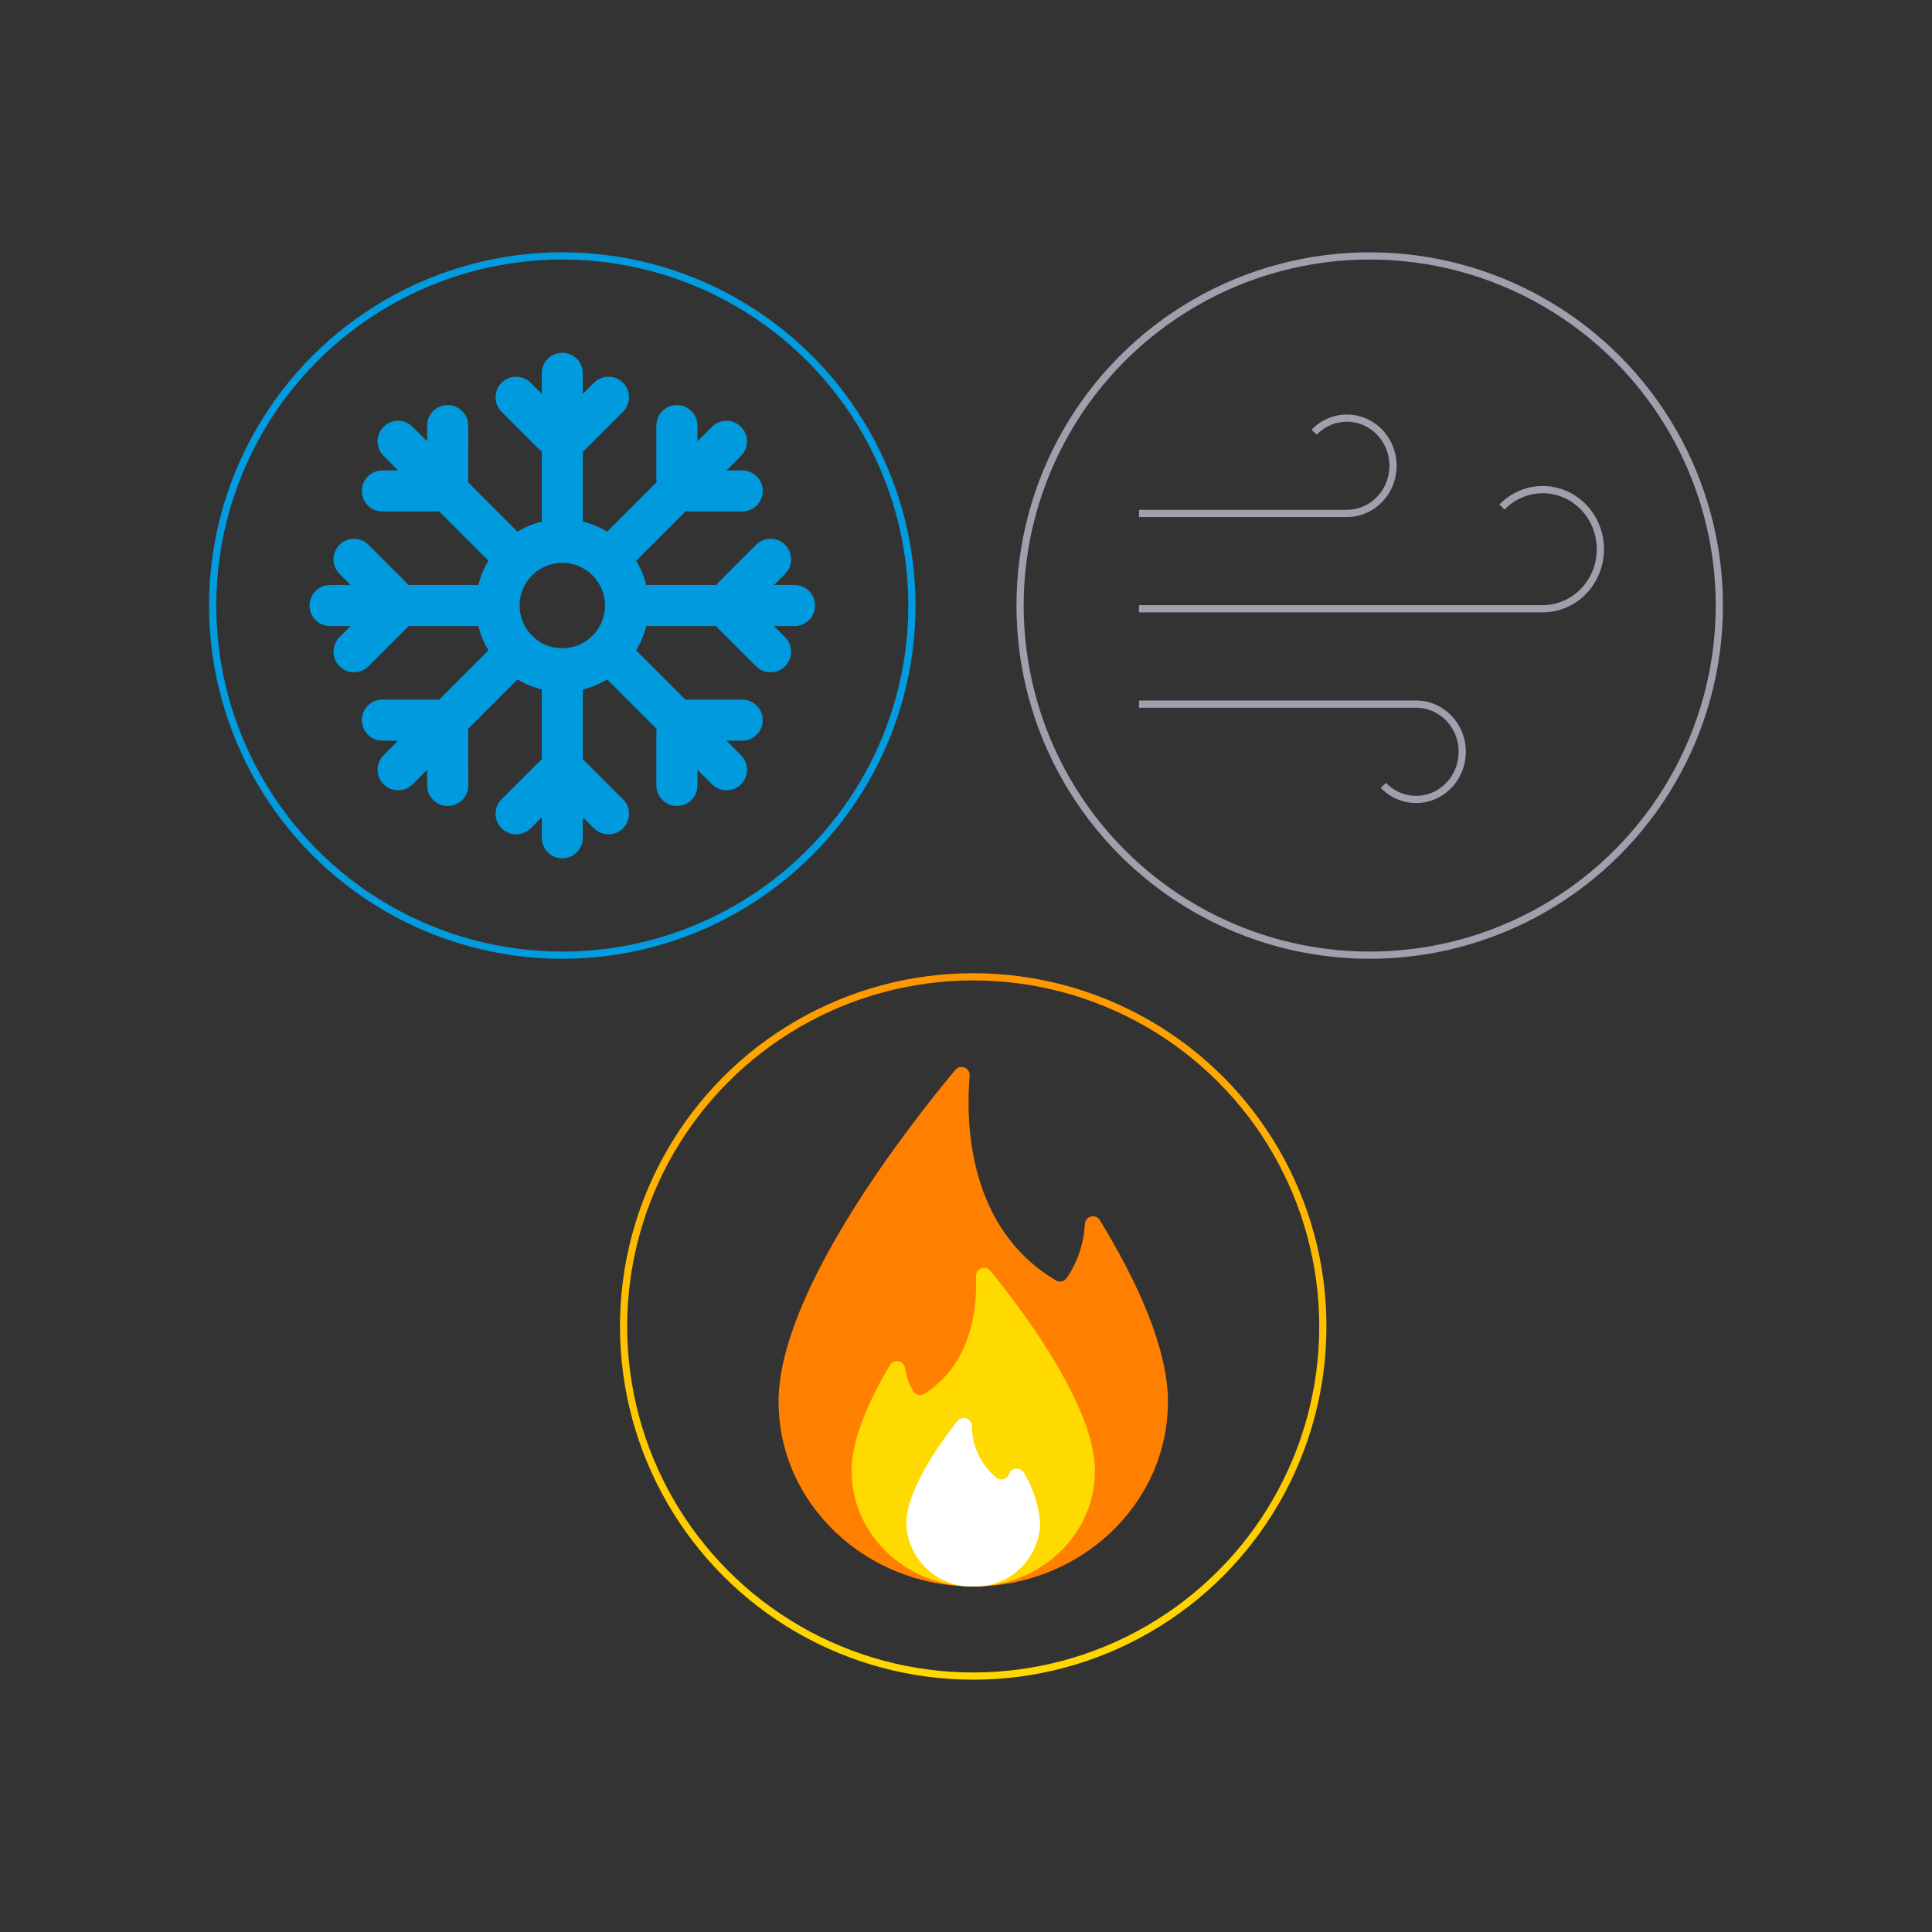 <svg width="268" height="268" viewBox="0 0 268 268" fill="none" xmlns="http://www.w3.org/2000/svg">
<rect x="0" y="0" width="268" height="268" fill="#333333" stroke="none"/>
<path d="M162.011 194.433C162.011 208.588 149.915 220.066 135.006 220.066C120.096 220.066 108 208.588 108 194.433C108 179.321 125.756 156.535 132.474 148.467C132.616 148.27 132.817 148.125 133.048 148.052C133.279 147.979 133.528 147.983 133.756 148.063C133.985 148.142 134.182 148.294 134.318 148.494C134.454 148.695 134.522 148.934 134.511 149.176C133.937 155.927 134.331 170.375 146.416 177.577C146.657 177.741 146.953 177.804 147.241 177.754C147.529 177.703 147.786 177.543 147.957 177.307C149.472 175.075 150.347 172.472 150.489 169.779C150.502 169.532 150.597 169.296 150.758 169.107C150.919 168.919 151.137 168.789 151.38 168.738C151.622 168.687 151.875 168.717 152.098 168.824C152.321 168.93 152.503 169.108 152.616 169.329C157.758 177.791 162.011 187.029 162.011 194.433Z" fill="#FF7F00"/>
<path d="M118.127 204.042C118.127 212.898 125.689 220.066 135.006 220.066C144.323 220.066 151.885 212.898 151.885 204.042C151.885 195.187 142.106 182.089 137.437 176.35C137.297 176.149 137.095 175.998 136.861 175.922C136.628 175.846 136.376 175.848 136.144 175.928C135.912 176.008 135.712 176.162 135.576 176.367C135.44 176.571 135.374 176.814 135.389 177.059C135.557 181.56 134.77 189.178 128.243 193.319C128.117 193.403 127.974 193.46 127.825 193.488C127.675 193.515 127.521 193.512 127.373 193.478C127.225 193.444 127.085 193.381 126.962 193.292C126.839 193.203 126.735 193.089 126.657 192.959C126.09 191.988 125.708 190.919 125.532 189.808C125.506 189.564 125.401 189.334 125.232 189.155C125.064 188.976 124.842 188.857 124.599 188.816C124.357 188.775 124.108 188.815 123.89 188.929C123.672 189.043 123.498 189.226 123.394 189.448C120.434 194.433 118.127 199.733 118.127 204.042Z" fill="#FFDA00"/>
<path d="M144.289 211.255C144.264 212.445 144.004 213.618 143.523 214.707C143.042 215.796 142.349 216.778 141.486 217.598C140.623 218.417 139.605 219.057 138.493 219.481C137.381 219.904 136.196 220.103 135.006 220.066C133.816 220.103 132.631 219.904 131.519 219.481C130.406 219.057 129.389 218.417 128.526 217.598C127.662 216.778 126.97 215.796 126.489 214.707C126.008 213.618 125.747 212.445 125.723 211.255C125.723 206.9 129.999 200.712 132.755 197.178C132.89 196.985 133.082 196.839 133.304 196.76C133.526 196.682 133.767 196.675 133.994 196.741C134.22 196.807 134.42 196.942 134.565 197.127C134.71 197.313 134.794 197.539 134.803 197.775C134.808 199.145 135.112 200.498 135.695 201.738C136.279 202.979 137.126 204.076 138.179 204.954C138.317 205.072 138.481 205.156 138.658 205.197C138.834 205.238 139.018 205.236 139.194 205.191C139.37 205.145 139.532 205.058 139.667 204.937C139.802 204.815 139.905 204.663 139.968 204.492C140.035 204.28 140.164 204.093 140.337 203.954C140.511 203.815 140.722 203.731 140.943 203.711C141.165 203.692 141.387 203.739 141.582 203.846C141.777 203.953 141.936 204.115 142.039 204.312C143.319 206.42 144.09 208.797 144.289 211.255V211.255Z" fill="white"/>
<circle cx="135" cy="184" r="48.5" stroke="url(#paint0_diamond_144_3)" strokeWidth="3"/>
<path d="M182.293 59.95C183.037 59.178 183.954 58.607 184.962 58.289C185.971 57.97 187.04 57.914 188.075 58.126C189.109 58.337 190.078 58.809 190.893 59.5C191.708 60.191 192.346 61.079 192.749 62.085C193.152 63.092 193.308 64.186 193.203 65.27C193.098 66.354 192.735 67.394 192.147 68.299C191.559 69.203 190.764 69.943 189.832 70.453C188.901 70.964 187.861 71.228 186.806 71.224H158M191.896 108.945C192.639 109.718 193.556 110.288 194.565 110.607C195.573 110.925 196.642 110.981 197.677 110.77C198.712 110.559 199.68 110.087 200.495 109.396C201.311 108.705 201.948 107.817 202.351 106.81C202.754 105.803 202.91 104.709 202.805 103.626C202.7 102.542 202.338 101.501 201.749 100.597C201.161 99.693 200.366 98.952 199.434 98.442C198.503 97.932 197.463 97.667 196.409 97.672H158M208.347 70.331C209.278 69.372 210.424 68.665 211.682 68.272C212.941 67.879 214.274 67.812 215.563 68.078C216.853 68.343 218.059 68.933 219.075 69.795C220.092 70.656 220.887 71.763 221.39 73.018C221.894 74.273 222.09 75.636 221.962 76.988C221.834 78.339 221.385 79.638 220.656 80.767C219.927 81.897 218.939 82.825 217.78 83.466C216.621 84.108 215.327 84.445 214.013 84.448H158" stroke="#9FA0AE" strokeWidth="4" strokeLinecap="round" strokeLinejoin="round"/>
<circle cx="190" cy="84" r="48.5" stroke="#9F9FAE" strokeWidth="3"/>
<circle cx="78" cy="84" r="48.5" stroke="#019CDF" strokeWidth="3"/>
<path d="M75.152 51.787V54.636L73.608 53.095C72.496 51.982 70.692 51.982 69.578 53.095C68.466 54.208 68.466 56.01 69.58 57.126L74.744 62.29C74.871 62.417 75.009 62.524 75.152 62.624V72.358C73.979 72.643 72.845 73.108 71.783 73.752L64.901 66.869C64.933 66.698 64.951 66.527 64.951 66.347L64.954 59.039C64.954 57.468 63.678 56.189 62.103 56.189C60.53 56.189 59.254 57.468 59.254 59.039V61.223L57.239 59.206C56.125 58.094 54.32 58.094 53.209 59.206C52.095 60.318 52.095 62.123 53.209 63.235L55.226 65.252H53.044C51.47 65.252 50.192 66.527 50.192 68.101C50.192 69.674 51.47 70.949 53.044 70.949L60.35 70.95C60.528 70.952 60.702 70.93 60.87 70.899L67.754 77.782C67.11 78.843 66.645 79.978 66.361 81.15H56.625C56.528 81.008 56.42 80.869 56.292 80.743L51.125 75.575C50.015 74.462 48.21 74.462 47.097 75.575C45.984 76.689 45.984 78.493 47.097 79.607L48.64 81.15H45.789C44.216 81.15 42.94 82.424 42.94 83.998C42.94 85.572 44.216 86.847 45.789 86.847H48.64L47.097 88.391C45.984 89.507 45.984 91.308 47.097 92.421C48.21 93.535 50.012 93.535 51.125 92.421L56.292 87.255C56.42 87.128 56.528 86.989 56.625 86.847H66.361C66.645 88.02 67.11 89.157 67.754 90.214L60.87 97.099C60.7 97.067 60.528 97.048 60.35 97.048L53.044 97.046C51.47 97.046 50.192 98.323 50.192 99.897C50.192 101.468 51.47 102.745 53.043 102.745H55.226L53.21 104.761C52.097 105.874 52.097 107.675 53.209 108.791C54.32 109.904 56.127 109.902 57.24 108.789L59.254 106.776V108.957C59.254 110.529 60.53 111.806 62.103 111.806C63.678 111.806 64.954 110.529 64.954 108.957L64.951 101.652C64.951 101.47 64.933 101.298 64.901 101.129L71.783 94.245C72.843 94.889 73.979 95.354 75.152 95.641V105.376C75.009 105.472 74.871 105.581 74.744 105.709L69.58 110.872C68.466 111.985 68.466 113.789 69.578 114.902C70.692 116.017 72.496 116.015 73.608 114.902L75.152 113.36V116.21C75.152 117.782 76.426 119.061 78.002 119.061C79.573 119.058 80.849 117.782 80.849 116.21V113.36L82.391 114.902C83.506 116.017 85.309 116.015 86.422 114.902C87.534 113.789 87.534 111.987 86.422 110.872L81.256 105.709C81.128 105.581 80.994 105.472 80.849 105.376V95.641C82.023 95.354 83.157 94.889 84.218 94.245L91.099 101.129C91.07 101.298 91.048 101.473 91.048 101.652V108.957C91.048 110.529 92.324 111.806 93.898 111.806C95.472 111.806 96.747 110.529 96.747 108.957V106.774L98.761 108.791C99.874 109.904 101.678 109.904 102.794 108.791C103.904 107.678 103.904 105.874 102.791 104.761L100.776 102.745H102.958C104.53 102.745 105.807 101.468 105.807 99.897C105.807 98.323 104.533 97.046 102.958 97.048H95.652C95.472 97.048 95.299 97.069 95.13 97.099L88.246 90.214C88.89 89.157 89.355 88.02 89.64 86.847H99.377C99.473 86.989 99.582 87.128 99.709 87.255L104.875 92.421C105.989 93.535 107.791 93.535 108.905 92.421C110.018 91.308 110.018 89.504 108.903 88.391L107.362 86.847H110.211C111.786 86.847 113.062 85.572 113.062 83.998C113.062 82.424 111.786 81.15 110.213 81.15H107.361L108.903 79.607C110.018 78.494 110.018 76.689 108.905 75.575C107.79 74.462 105.988 74.462 104.875 75.575L99.709 80.743C99.582 80.869 99.473 81.006 99.377 81.15H89.64C89.355 79.978 88.89 78.839 88.246 77.782L95.13 70.899C95.299 70.928 95.474 70.95 95.652 70.95H102.958C104.533 70.95 105.807 69.674 105.807 68.101C105.807 66.529 104.53 65.251 102.958 65.251H100.776L102.791 63.235C103.904 62.123 103.904 60.318 102.791 59.205C101.678 58.093 99.874 58.094 98.761 59.206L96.747 61.223V59.039C96.745 57.468 95.47 56.189 93.898 56.189C92.324 56.189 91.048 57.468 91.048 59.039V66.347C91.048 66.525 91.07 66.698 91.099 66.869L84.218 73.752C83.157 73.108 82.021 72.643 80.849 72.357L80.85 62.624C80.993 62.524 81.131 62.417 81.256 62.29L86.422 57.126C87.534 56.01 87.534 54.208 86.422 53.095C85.309 51.982 83.504 51.982 82.391 53.095L80.85 54.636L80.849 51.787C80.849 50.214 79.575 48.939 77.999 48.939C76.426 48.939 75.152 50.214 75.152 51.787M73.809 88.187C71.497 85.876 71.497 82.121 73.809 79.81C76.124 77.495 79.876 77.495 82.19 79.81C84.505 82.123 84.505 85.876 82.19 88.19C81.033 89.347 79.517 89.926 78.001 89.926C76.484 89.926 74.967 89.347 73.809 88.187Z" fill="url(#paint1_linear_144_3)"/>
<defs>
<radialGradient id="paint0_diamond_144_3" cx="0" cy="0" r="1" gradientUnits="userSpaceOnUse" gradientTransform="translate(135 155.5) rotate(90) scale(78.5)">
<stop stop-color="#FF7F00"/>
<stop offset="1" stop-color="#FFDA00"/>
</radialGradient>
<linearGradient id="paint1_linear_144_3" x1="117.976" y1="361.04" x2="117.976" y2="427.141" gradientUnits="userSpaceOnUse">
<stop stop-color="#009BDE"/>
<stop offset="0.521" stop-color="#606C93"/>
<stop offset="1" stop-color="#BBC1D6"/>
</linearGradient>
</defs>
</svg>
